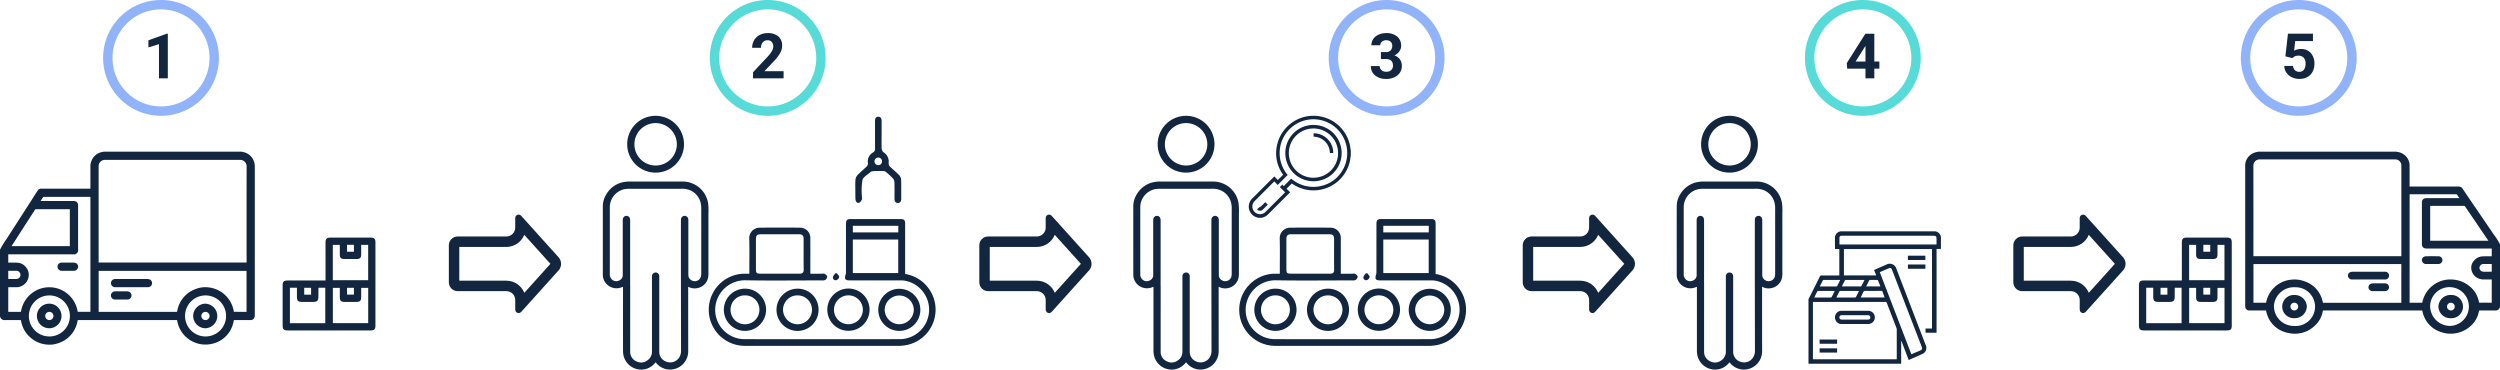 <svg xmlns="http://www.w3.org/2000/svg" xmlns:xlink="http://www.w3.org/1999/xlink" width="478.401" height="70.723" viewBox="0 0 478.401 70.723">
  <defs>
    <clipPath id="clip-path">
      <rect id="Rectángulo_357510" data-name="Rectángulo 357510" width="48.76" height="36.935" fill="#12263f"/>
    </clipPath>
    <filter id="Trazado_752694" x="76.893" y="32.071" width="39.479" height="36.848" filterUnits="userSpaceOnUse">
      <feOffset dx="3" dy="3" input="SourceAlpha"/>
      <feGaussianBlur stdDeviation="3" result="blur"/>
      <feFlood flood-opacity="0.161"/>
      <feComposite operator="in" in2="blur"/>
      <feComposite in="SourceGraphic"/>
    </filter>
    <filter id="Trazado_752710" x="178.402" y="32.071" width="39.479" height="36.848" filterUnits="userSpaceOnUse">
      <feOffset dx="3" dy="3" input="SourceAlpha"/>
      <feGaussianBlur stdDeviation="3" result="blur-2"/>
      <feFlood flood-opacity="0.161"/>
      <feComposite operator="in" in2="blur-2"/>
      <feComposite in="SourceGraphic"/>
    </filter>
    <clipPath id="clip-path-2">
      <rect id="Rectángulo_358792" data-name="Rectángulo 358792" width="48.76" height="34.831" fill="#12263f"/>
    </clipPath>
    <clipPath id="clip-path-3">
      <rect id="Rectángulo_358793" data-name="Rectángulo 358793" width="63.721" height="48.56" fill="#12263f"/>
    </clipPath>
    <clipPath id="clip-path-5">
      <rect id="Rectángulo_358794" data-name="Rectángulo 358794" width="19.525" height="19.519" fill="#12263f"/>
    </clipPath>
    <filter id="Trazado_752715" x="282.395" y="32.071" width="39.479" height="36.848" filterUnits="userSpaceOnUse">
      <feOffset dx="3" dy="3" input="SourceAlpha"/>
      <feGaussianBlur stdDeviation="3" result="blur-3"/>
      <feFlood flood-opacity="0.161"/>
      <feComposite operator="in" in2="blur-3"/>
      <feComposite in="SourceGraphic"/>
    </filter>
    <filter id="Trazado_752718" x="376.273" y="32.071" width="39.479" height="36.848" filterUnits="userSpaceOnUse">
      <feOffset dx="3" dy="3" input="SourceAlpha"/>
      <feGaussianBlur stdDeviation="3" result="blur-4"/>
      <feFlood flood-opacity="0.161"/>
      <feComposite operator="in" in2="blur-4"/>
      <feComposite in="SourceGraphic"/>
    </filter>
    <clipPath id="clip-path-6">
      <rect id="Rectángulo_358799" data-name="Rectángulo 358799" width="25.344" height="25.339" fill="#12263f"/>
    </clipPath>
  </defs>
  <g id="Grupo_1025530" data-name="Grupo 1025530" transform="translate(7929.591 -3174.085)">
    <path id="Trazado_765799" data-name="Trazado 765799" d="M11.081,0A11.081,11.081,0,1,1,0,11.081,11.081,11.081,0,0,1,11.081,0Z" transform="translate(-7909.86 3174.085)" fill="#91b3fa"/>
    <path id="Trazado_765800" data-name="Trazado 765800" d="M9.284,0A9.284,9.284,0,1,1,0,9.284,9.284,9.284,0,0,1,9.284,0Z" transform="translate(-7908.063 3175.882)" fill="#fff"/>
    <path id="Trazado_765801" data-name="Trazado 765801" d="M4.693,0H3V-6.536L.979-5.912V-7.277L4.512-8.543h.182Z" transform="translate(-7902.17 3189.07)" fill="#12263f"/>
    <path id="Trazado_765802" data-name="Trazado 765802" d="M11.081,0A11.081,11.081,0,1,1,0,11.081,11.081,11.081,0,0,1,11.081,0Z" transform="translate(-7793.761 3174.085)" fill="#57dbd8"/>
    <path id="Trazado_765803" data-name="Trazado 765803" d="M9.284,0A9.284,9.284,0,1,1,0,9.284,9.284,9.284,0,0,1,9.284,0Z" transform="translate(-7791.964 3175.882)" fill="#fff"/>
    <path id="Trazado_765804" data-name="Trazado 765804" d="M6.428,0H.58V-1.16L3.34-4.1a6.808,6.808,0,0,0,.841-1.084,1.742,1.742,0,0,0,.272-.879,1.3,1.3,0,0,0-.287-.894,1.036,1.036,0,0,0-.82-.325,1.118,1.118,0,0,0-.905.4,1.567,1.567,0,0,0-.331,1.04H.41A2.8,2.8,0,0,1,.782-7.271,2.622,2.622,0,0,1,1.834-8.282a3.2,3.2,0,0,1,1.541-.366,3.027,3.027,0,0,1,2.048.633,2.239,2.239,0,0,1,.729,1.787,2.868,2.868,0,0,1-.328,1.289A7.164,7.164,0,0,1,4.7-3.41L2.76-1.365H6.428Z" transform="translate(-7786.071 3189.07)" fill="#12263f"/>
    <path id="Trazado_765805" data-name="Trazado 765805" d="M11.081,0A11.081,11.081,0,1,1,0,11.081,11.081,11.081,0,0,1,11.081,0Z" transform="translate(-7675.327 3174.085)" fill="#91b3fa"/>
    <path id="Trazado_765806" data-name="Trazado 765806" d="M9.284,0A9.284,9.284,0,1,1,0,9.284,9.284,9.284,0,0,1,9.284,0Z" transform="translate(-7673.53 3175.882)" fill="#fff"/>
    <path id="Trazado_765807" data-name="Trazado 765807" d="M2.3-5.016h.9a1.271,1.271,0,0,0,.955-.322,1.181,1.181,0,0,0,.311-.855A1.044,1.044,0,0,0,4.163-7a1.192,1.192,0,0,0-.847-.287,1.25,1.25,0,0,0-.814.267.852.852,0,0,0-.328.694H.48a2.083,2.083,0,0,1,.36-1.2A2.4,2.4,0,0,1,1.849-8.35a3.364,3.364,0,0,1,1.427-.3A3.19,3.19,0,0,1,5.4-8a2.209,2.209,0,0,1,.768,1.784,1.8,1.8,0,0,1-.357,1.078,2.322,2.322,0,0,1-.937.756,2.12,2.12,0,0,1,1.075.773A2.1,2.1,0,0,1,6.3-2.391,2.246,2.246,0,0,1,5.47-.568,3.334,3.334,0,0,1,3.275.117,3.161,3.161,0,0,1,1.187-.557,2.2,2.2,0,0,1,.375-2.338H2.068a.981.981,0,0,0,.36.785,1.328,1.328,0,0,0,.888.3,1.334,1.334,0,0,0,.946-.319,1.1,1.1,0,0,0,.343-.847q0-1.277-1.406-1.277H2.3Z" transform="translate(-7667.637 3189.07)" fill="#12263f"/>
    <path id="Trazado_765808" data-name="Trazado 765808" d="M11.081,0A11.081,11.081,0,1,1,0,11.081,11.081,11.081,0,0,1,11.081,0Z" transform="translate(-7584.202 3174.085)" fill="#57dbd8"/>
    <path id="Trazado_765809" data-name="Trazado 765809" d="M9.284,0A9.284,9.284,0,1,1,0,9.284,9.284,9.284,0,0,1,9.284,0Z" transform="translate(-7582.405 3175.882)" fill="#fff"/>
    <path id="Trazado_765810" data-name="Trazado 765810" d="M5.59-3.211h.967v1.365H5.59V0H3.9V-1.846H.4L.322-2.912,3.879-8.531H5.59Zm-3.58,0H3.9V-6.223l-.111.193Z" transform="translate(-7576.512 3189.07)" fill="#12263f"/>
    <g id="Grupo_1022816" data-name="Grupo 1022816" transform="translate(-7929.591 3203.112)">
      <g id="Grupo_1020854" data-name="Grupo 1020854" transform="translate(0)" clip-path="url(#clip-path)">
        <path id="Trazado_749379" data-name="Trazado 749379" d="M0,18.762V31.509a.11.11,0,0,1,.018.031.84.84,0,0,0,.924.684c.967-.007,1.933,0,2.9-.006.132,0,.17.043.191.164a5.361,5.361,0,0,0,1.712,3.111,5.486,5.486,0,0,0,3.726,1.439,4.636,4.636,0,0,0,1.51-.235,5.42,5.42,0,0,0,3.859-4.311c.026-.127.064-.169.2-.168q9.333.006,18.666,0c.18,0,.179,0,.211.178a5.482,5.482,0,0,0,6.607,4.378,5.333,5.333,0,0,0,4.082-3.87c.068-.221.108-.45.163-.686h.148q1.493,0,2.986,0a.759.759,0,0,0,.82-.61,1.506,1.506,0,0,0,.034-.341q0-9.283,0-18.566,0-4.9,0-9.8a2.806,2.806,0,0,0-.413-1.579A2.72,2.72,0,0,0,46.5.062c-.051-.009-.1-.014-.175-.023L46.4,0H19.833c-.071.017-.142.04-.214.05a2.548,2.548,0,0,0-1.157.475A2.788,2.788,0,0,0,17.3,2.886c0,1.347,0,2.693,0,4.04v.146H8.031c-.053,0-.106,0-.16,0a.8.8,0,0,0-.675.381c-.465.732-.936,1.46-1.4,2.189Q3.5,13.216,1.2,16.789A14.612,14.612,0,0,0,0,18.762m47.187,2.447H18.874v-.131q0-9.154,0-18.308a1.185,1.185,0,0,1,1.2-1.2q12.945,0,25.89,0A1.212,1.212,0,0,1,47.193,2.8q-.015,9.129-.006,18.259Zm-2.43,9.434c-.018-.1-.034-.182-.05-.266a5.506,5.506,0,0,0-4.881-4.418,4.957,4.957,0,0,0-2.364.313,5.41,5.41,0,0,0-3.546,4.234c-.021.107-.059.145-.173.144q-7.366,0-14.733,0h-.13V22.8h28.3v7.847Zm-29.885,0c-.017-.09-.033-.174-.049-.258a5.5,5.5,0,0,0-6.088-4.4,5.511,5.511,0,0,0-4.706,4.528c-.018.1-.056.139-.166.138-.725-.006-1.45,0-2.175,0-.036,0-.071,0-.107-.006V25.934c.5,0,.991,0,1.482,0a2.283,2.283,0,0,0,.89-.148A2.36,2.36,0,0,0,5.5,23.5a2.059,2.059,0,0,0-.414-1.236,2.272,2.272,0,0,0-1.749-1.024c-.543-.031-1.089-.016-1.633-.021H1.579V19.646H14.043a.8.8,0,0,0,.9-.9V10.358c0-.041,0-.082,0-.123a.756.756,0,0,0-.693-.785,1.862,1.862,0,0,0-.281-.02H7.77c.156-.242.3-.461.441-.687a.18.18,0,0,1,.182-.1q4.387,0,8.773,0H17.3v22ZM2.222,18.071a.4.4,0,0,1,.02-.048q.8-1.238,1.592-2.476,1.428-2.217,2.855-4.435A.213.213,0,0,1,6.895,11q3.169,0,6.339,0h.127v7.07ZM39.43,35.356a3.926,3.926,0,1,1,3.823-4.177,3.915,3.915,0,0,1-3.823,4.177m-29.886,0a3.926,3.926,0,1,1,3.824-4.176,3.915,3.915,0,0,1-3.824,4.176M1.578,22.79c.529,0,1.045,0,1.561,0a.783.783,0,0,1,.034,1.565c-.524.014-1.048,0-1.572,0-.007,0-.013-.008-.022-.014Z" transform="translate(0 0.001)" fill="#12263f"/>
        <path id="Trazado_749380" data-name="Trazado 749380" d="M203.513,248.911q1.542,0,3.084,0a.787.787,0,0,0,.834-.632.755.755,0,0,0-.463-.863,1.394,1.394,0,0,0-.432-.073q-3.059-.007-6.118,0a.787.787,0,1,0,.011,1.57c1,0,1.99,0,2.985,0h.1" transform="translate(-178.347 -222.977)" fill="#12263f"/>
        <path id="Trazado_749381" data-name="Trazado 749381" d="M241.481,272.835c.373,0,.745,0,1.118,0a.786.786,0,0,0,.821-.632.758.758,0,0,0-.463-.863,1.284,1.284,0,0,0-.4-.072q-1.124-.01-2.248,0a.786.786,0,1,0,.025,1.57c.381,0,.761,0,1.142,0" transform="translate(-218.268 -244.542)" fill="#12263f"/>
        <path id="Trazado_749382" data-name="Trazado 749382" d="M345.279,216.984c.373,0,.745,0,1.118,0a.786.786,0,0,0,.822-.632.756.756,0,0,0-.462-.863,1.375,1.375,0,0,0-.42-.073c-.737-.007-1.474-.006-2.211,0a.787.787,0,1,0,.011,1.571h1.142" transform="translate(-332.291 -194.193)" fill="#12263f"/>
        <path id="Trazado_749383" data-name="Trazado 749383" d="M72.007,297.542a2.368,2.368,0,0,0,2.4,2.421,2.353,2.353,0,0,0-.053-4.7,2.382,2.382,0,0,0-2.351,2.283m2.367.855a.786.786,0,1,1,.773-.8.786.786,0,0,1-.773.8" transform="translate(-35.039 -266.177)" fill="#12263f"/>
        <path id="Trazado_749384" data-name="Trazado 749384" d="M377.771,295.232a2.354,2.354,0,1,0,.042,4.707,2.354,2.354,0,0,0-.042-4.707m0,1.57a.786.786,0,1,1-.783.79.784.784,0,0,1,.783-.79" transform="translate(-368.331 -266.152)" fill="#12263f"/>
      </g>
    </g>
    <path id="Trazado_752693" data-name="Trazado 752693" d="M221.167,297.706v-.486q0-3.381,0-6.762c0-.735.219-.954.953-.955q3.822,0,7.644,0c.735,0,.954.219.954.954q0,7.923,0,15.845c0,.759-.209.964-.98.964H213.93c-.75,0-.971-.223-.972-.983q0-3.8,0-7.6c0-.757.217-.972.979-.973q3.362,0,6.724,0Zm-.047,8.178V299.1h-1.272a.4.4,0,0,0-.037.1c0,.546-.007,1.093-.01,1.639,0,.729-.235.964-.952.967-.693,0-1.386,0-2.08,0-.891,0-1.074-.184-1.074-1.082,0-.54,0-1.081,0-1.624h-1.344v6.782Zm6.87-6.769c0,.613,0,1.2,0,1.782,0,.673-.238.906-.923.91q-1.121.006-2.241,0c-.7,0-.925-.232-.926-.944,0-.582,0-1.163,0-1.747h-1.331v6.758h6.766v-6.759Zm-5.43-8.226v6.763h6.765v-6.764H227.99c0,.6,0,1.185,0,1.768,0,.735-.21.942-.956.944q-1.08,0-2.16,0c-.774,0-.973-.2-.975-.964,0-.581,0-1.162,0-1.747Zm2.724,1.319H226.6v-1.323h-1.315Zm0,8.205H226.6v-1.3h-1.316Zm-6.881-1.3h-1.313v1.311h1.313Z" transform="translate(-8088.464 2930.051)" fill="#12263f"/>
    <path id="Trazado_752719" data-name="Trazado 752719" d="M221.167,297.706v-.486q0-3.381,0-6.762c0-.735.219-.954.953-.955q3.822,0,7.644,0c.735,0,.954.219.954.954q0,7.923,0,15.845c0,.759-.209.964-.98.964H213.93c-.75,0-.971-.223-.972-.983q0-3.8,0-7.6c0-.757.217-.972.979-.973q3.362,0,6.724,0Zm-.047,8.178V299.1h-1.272a.4.4,0,0,0-.037.1c0,.546-.007,1.093-.01,1.639,0,.729-.235.964-.952.967-.693,0-1.386,0-2.08,0-.891,0-1.074-.184-1.074-1.082,0-.54,0-1.081,0-1.624h-1.344v6.782Zm6.87-6.769c0,.613,0,1.2,0,1.782,0,.673-.238.906-.923.91q-1.121.006-2.241,0c-.7,0-.925-.232-.926-.944,0-.582,0-1.163,0-1.747h-1.331v6.758h6.766v-6.759Zm-5.43-8.226v6.763h6.765v-6.764H227.99c0,.6,0,1.185,0,1.768,0,.735-.21.942-.956.944q-1.08,0-2.16,0c-.774,0-.973-.2-.975-.964,0-.581,0-1.162,0-1.747Zm2.724,1.319H226.6v-1.323h-1.315Zm0,8.205H226.6v-1.3h-1.316Zm-6.881-1.3h-1.313v1.311h1.313Z" transform="translate(-7733.241 2930.051)" fill="#12263f"/>
    <g transform="matrix(1, 0, 0, 1, -7929.59, 3174.08)" filter="url(#Trazado_752694)">
      <g id="Trazado_752694-2" data-name="Trazado 752694" transform="translate(-125.61 32.86)" fill="#fff">
        <path d="M 222.204 22.493 L 222.204 21.552 C 222.204 20.068 220.997 18.86 219.513 18.86 L 210.191 18.86 C 209.81 18.86 209.5 18.55 209.5 18.169 L 209.5 11.089 C 209.5 10.708 209.81 10.398 210.191 10.398 L 219.511 10.398 C 220.994 10.398 222.202 9.19 222.202 7.707 L 222.202 6.773 L 228.754 14.044 C 229.055 14.379 229.055 14.885 228.753 15.22 L 222.204 22.493 Z" stroke="none"/>
        <path d="M 222.936 9.082 C 222.39 10.438 221.06 11.398 219.511 11.398 L 210.5 11.398 L 210.5 17.86 L 219.513 17.86 C 221.065 17.86 222.395 18.822 222.941 20.181 L 227.937 14.632 L 222.936 9.082 M 221.85 5.209 C 222.034 5.209 222.206 5.286 222.329 5.421 L 229.497 13.375 C 230.14 14.09 230.14 15.174 229.497 15.889 L 222.332 23.846 C 222.091 24.111 221.681 24.129 221.416 23.888 C 221.282 23.766 221.205 23.593 221.204 23.412 L 221.204 21.552 C 221.204 20.617 220.447 19.86 219.513 19.86 L 210.191 19.86 C 209.257 19.86 208.5 19.103 208.5 18.169 L 208.5 11.089 C 208.5 10.155 209.257 9.398 210.191 9.398 L 219.511 9.398 C 220.445 9.398 221.202 8.641 221.202 7.707 L 221.202 5.855 C 221.203 5.498 221.493 5.209 221.85 5.209 Z" stroke="none" fill="#12263f"/>
      </g>
    </g>
    <g transform="matrix(1, 0, 0, 1, -7929.59, 3174.08)" filter="url(#Trazado_752710)">
      <g id="Trazado_752710-2" data-name="Trazado 752710" transform="translate(-24.1 32.86)" fill="#fff">
        <path d="M 222.204 22.493 L 222.204 21.552 C 222.204 20.068 220.997 18.86 219.513 18.86 L 210.191 18.86 C 209.81 18.86 209.5 18.55 209.5 18.169 L 209.5 11.089 C 209.5 10.708 209.81 10.398 210.191 10.398 L 219.511 10.398 C 220.994 10.398 222.202 9.19 222.202 7.707 L 222.202 6.773 L 228.754 14.044 C 229.055 14.379 229.055 14.885 228.753 15.22 L 222.204 22.493 Z" stroke="none"/>
        <path d="M 222.936 9.082 C 222.39 10.438 221.06 11.398 219.511 11.398 L 210.5 11.398 L 210.5 17.86 L 219.513 17.86 C 221.065 17.86 222.395 18.822 222.941 20.181 L 227.937 14.632 L 222.936 9.082 M 221.85 5.209 C 222.034 5.209 222.206 5.286 222.329 5.421 L 229.497 13.375 C 230.14 14.09 230.14 15.174 229.497 15.889 L 222.332 23.846 C 222.091 24.111 221.681 24.129 221.416 23.888 C 221.282 23.766 221.205 23.593 221.204 23.412 L 221.204 21.552 C 221.204 20.617 220.447 19.86 219.513 19.86 L 210.191 19.86 C 209.257 19.86 208.5 19.103 208.5 18.169 L 208.5 11.089 C 208.5 10.155 209.257 9.398 210.191 9.398 L 219.511 9.398 C 220.445 9.398 221.202 8.641 221.202 7.707 L 221.202 5.855 C 221.203 5.498 221.493 5.209 221.85 5.209 Z" stroke="none" fill="#12263f"/>
      </g>
    </g>
    <g id="Grupo_1022817" data-name="Grupo 1022817" transform="translate(-7499.95 3203.112)" clip-path="url(#clip-path-2)">
      <path id="Trazado_752695" data-name="Trazado 752695" d="M48.76,17.693v12.02a.1.1,0,0,0-.018.029.835.835,0,0,1-.924.645c-.967-.006-1.933,0-2.9-.005-.132,0-.17.041-.191.155a4.984,4.984,0,0,1-1.712,2.934,5.676,5.676,0,0,1-3.726,1.357,4.893,4.893,0,0,1-1.51-.222,5.228,5.228,0,0,1-3.859-4.065c-.026-.119-.064-.159-.2-.159q-9.333.006-18.665,0c-.18,0-.179,0-.211.168A4.859,4.859,0,0,1,13.3,33.313a5.479,5.479,0,0,1-5.069,1.368,5.212,5.212,0,0,1-4.082-3.649c-.068-.208-.108-.425-.163-.647H3.841q-1.493,0-2.986,0a.754.754,0,0,1-.82-.576A1.342,1.342,0,0,1,0,29.488q0-8.754,0-17.508,0-4.62,0-9.241A2.531,2.531,0,0,1,.413,1.25,2.727,2.727,0,0,1,2.261.058c.051-.009.1-.013.175-.022L2.359,0H28.927c.071.016.142.037.214.047A2.634,2.634,0,0,1,30.3.495a2.581,2.581,0,0,1,1.159,2.227c0,1.27,0,2.54,0,3.81v.138h9.27c.053,0,.106,0,.16,0a.806.806,0,0,1,.675.359c.465.69.936,1.377,1.4,2.065,1.53,2.245,3.066,4.487,4.589,6.737a13.659,13.659,0,0,1,1.2,1.861M1.573,20H29.885v-.123q0-8.632,0-17.265a1.153,1.153,0,0,0-1.2-1.132q-12.945,0-25.89,0A1.178,1.178,0,0,0,1.567,2.637q.015,8.609.006,17.218ZM4,28.9c.018-.092.034-.171.05-.251a5.394,5.394,0,0,1,4.881-4.166,5.233,5.233,0,0,1,2.364.3,5.192,5.192,0,0,1,3.546,3.992c.021.1.059.136.173.136q7.366,0,14.733,0h.13V21.5H1.581v7.4Zm29.885,0c.017-.085.033-.164.049-.244A5.48,5.48,0,0,1,40.025,24.5a5.545,5.545,0,0,1,2.814,1.168,5.036,5.036,0,0,1,1.892,3.1c.018.1.056.131.166.13.725-.005,1.45,0,2.175,0,.036,0,.071,0,.107-.006V24.456c-.5,0-.991,0-1.482,0a2.407,2.407,0,0,1-.89-.14,2.231,2.231,0,0,1-1.55-2.155,1.87,1.87,0,0,1,.414-1.165,2.3,2.3,0,0,1,1.749-.965c.543-.029,1.089-.015,1.633-.02h.126V18.527H34.716c-.593,0-.9-.29-.9-.85V9.768c0-.039,0-.077,0-.116a.729.729,0,0,1,.693-.74,1.973,1.973,0,0,1,.281-.019h6.2c-.156-.228-.3-.434-.441-.648a.183.183,0,0,0-.182-.095q-4.387,0-8.773,0h-.129V28.9Zm12.65-11.855a.367.367,0,0,0-.02-.045q-.8-1.168-1.592-2.335Q43.5,12.57,42.071,10.479a.216.216,0,0,0-.206-.106q-3.169,0-6.339,0H35.4v6.667ZM9.329,33.342a3.708,3.708,0,1,0,.243-7.4A3.848,3.848,0,0,0,5.506,29.4a3.79,3.79,0,0,0,3.823,3.939m29.886,0A3.711,3.711,0,1,0,35.391,29.4a3.828,3.828,0,0,0,3.824,3.938m7.967-11.85c-.529,0-1.045,0-1.561,0a.764.764,0,0,0-.792.729.753.753,0,0,0,.759.747c.524.013,1.048,0,1.572,0,.007,0,.013-.008.022-.013Z" transform="translate(0 0.001)" fill="#12263f"/>
      <path id="Trazado_752696" data-name="Trazado 752696" d="M203.517,248.822q-1.542,0-3.084,0a.781.781,0,0,1-.834-.6.705.705,0,0,1,.463-.814,1.47,1.47,0,0,1,.432-.069q3.059-.007,6.118,0a.747.747,0,1,1-.011,1.481c-1,0-1.99,0-2.985,0h-.1" transform="translate(-179.923 -224.365)" fill="#12263f"/>
      <path id="Trazado_752697" data-name="Trazado 752697" d="M241.459,272.745c-.373,0-.745,0-1.118,0a.779.779,0,0,1-.821-.6.707.707,0,0,1,.463-.814,1.353,1.353,0,0,1,.4-.068q1.124-.01,2.248,0a.761.761,0,0,1,.811.768.772.772,0,0,1-.836.712c-.381,0-.761,0-1.142,0" transform="translate(-215.912 -246.065)" fill="#12263f"/>
      <path id="Trazado_752698" data-name="Trazado 752698" d="M345.259,216.894c-.372,0-.745,0-1.118,0a.779.779,0,0,1-.822-.6.706.706,0,0,1,.462-.814,1.451,1.451,0,0,1,.42-.069c.737-.007,1.474-.005,2.211,0a.764.764,0,0,1,.824.768.775.775,0,0,1-.835.713h-1.142" transform="translate(-309.487 -195.402)" fill="#12263f"/>
      <path id="Trazado_752699" data-name="Trazado 752699" d="M76.707,297.412a2.3,2.3,0,0,1-2.4,2.283,2.221,2.221,0,1,1,.053-4.436,2.318,2.318,0,0,1,2.351,2.153m-2.367.806a.743.743,0,1,0-.773-.754.766.766,0,0,0,.773.754" transform="translate(-64.914 -267.834)" fill="#12263f"/>
      <path id="Trazado_752700" data-name="Trazado 752700" d="M377.76,295.232a2.225,2.225,0,1,1-.042,4.439,2.264,2.264,0,0,1-2.3-2.265,2.294,2.294,0,0,1,2.343-2.174m0,1.48a.742.742,0,1,0,.783.745.762.762,0,0,0-.783-.745" transform="translate(-338.439 -267.809)" fill="#12263f"/>
    </g>
    <g id="Grupo_1022819" data-name="Grupo 1022819" transform="translate(-7814.233 3196.248)">
      <g id="Grupo_1022818" data-name="Grupo 1022818" clip-path="url(#clip-path-3)">
        <path id="Trazado_752701" data-name="Trazado 752701" d="M207.2,176.117a6.871,6.871,0,0,1,4.311,2.519,6.9,6.9,0,0,1-4.5,11.155,6.847,6.847,0,0,1-.948.077q-14.728.006-29.456,0a6.906,6.906,0,0,1-.481-13.8c.393-.013.787,0,1.258,0,0-.266,0-.477,0-.688,0-2.027.042-4.056-.017-6.082a1.983,1.983,0,0,1,1.96-2.04c2.583-.028,5.168-.034,7.751,0a1.958,1.958,0,0,1,1.977,2.093c.006,2.205,0,4.41,0,6.711h2.139c.2,0,.434-.061.587.024.213.119.486.336.506.535a.87.87,0,0,1-.378.633,1.31,1.31,0,0,1-.69.09c-4.87,0-9.74.065-14.608-.021a5.685,5.685,0,0,0-5.764,5.6,5.62,5.62,0,0,0,5.691,5.664q14.847.022,29.695,0a5.638,5.638,0,0,0,.831-11.2,6.389,6.389,0,0,0-1.011-.042q-4.711,0-9.421,0c-.924,0-1.11-.283-.81-1.158a1.857,1.857,0,0,0,.048-.587q.006-4.531.005-9.062c0-.713.214-.936.917-.937q4.765,0,9.529,0c.67,0,.874.209.875.905q0,4.472,0,8.944c0,.214,0,.428,0,.663m-24.009-.056q1.908,0,3.815,0c.516,0,.79-.172.78-.771-.031-1.947-.01-3.895-.012-5.842,0-.683-.226-.923-.933-.926q-3.637-.013-7.273,0c-.7,0-.919.233-.92.933q0,2.832,0,5.664c0,.841.092.937.967.94,1.192,0,2.385,0,3.577,0m22.686-6.527h-8.686v6.413h8.686Zm.014-2.634h-8.7v1.26h8.7Z" transform="translate(-149.347 -145.849)" fill="#12263f"/>
        <path id="Trazado_752702" data-name="Trazado 752702" d="M360.132,281.324a4.043,4.043,0,0,1,8.086.04,4.043,4.043,0,1,1-8.086-.04m4.03,2.806a2.77,2.77,0,0,0,2.774-2.744,2.764,2.764,0,1,0-2.774,2.744" transform="translate(-317.175 -244.248)" fill="#12263f"/>
        <path id="Trazado_752703" data-name="Trazado 752703" d="M202.229,281.339a4.04,4.04,0,1,1-4.054-4.031,4.013,4.013,0,0,1,4.054,4.031m-4.059-2.748a2.726,2.726,0,0,0-2.741,2.761,2.763,2.763,0,0,0,5.526.013,2.722,2.722,0,0,0-2.785-2.774" transform="translate(-170.991 -244.231)" fill="#12263f"/>
        <path id="Trazado_752704" data-name="Trazado 752704" d="M286.52,281.37a4.022,4.022,0,0,1-4,4.025,4.042,4.042,0,1,1-.01-8.084,3.989,3.989,0,0,1,4.012,4.059m-4.016-2.778a2.766,2.766,0,0,0-2.787,2.731,2.814,2.814,0,0,0,2.744,2.8,2.774,2.774,0,0,0,2.8-2.779,2.734,2.734,0,0,0-2.76-2.747" transform="translate(-245.238 -244.233)" fill="#12263f"/>
        <path id="Trazado_752705" data-name="Trazado 752705" d="M441.859,281.361a4.028,4.028,0,1,1,8.056,0,4.028,4.028,0,1,1-8.056,0m4.036,2.754a2.818,2.818,0,0,0,2.77-2.771,2.788,2.788,0,0,0-5.575.029,2.816,2.816,0,0,0,2.805,2.743" transform="translate(-389.154 -244.232)" fill="#12263f"/>
        <path id="Trazado_752706" data-name="Trazado 752706" d="M369.894,252.537c.164.243.468.5.453.728a.87.87,0,0,1-.567.6.515.515,0,0,1-.627-.588c.038-.263.292-.495.45-.74Z" transform="translate(-325.114 -222.414)" fill="#12263f"/>
        <path id="Trazado_752707" data-name="Trazado 752707" d="M410,4.969c0,.874-.024,1.749.017,2.621a.961.961,0,0,0,.361.641,2.137,2.137,0,0,1,.97,2.1.818.818,0,0,0,.206.591c.579.571,1.217,1.083,1.783,1.666a1.433,1.433,0,0,1,.4.858c.044,1.21.011,2.422.021,3.634,0,.48-.141.867-.673.852-.5-.013-.623-.4-.62-.848.007-1.053.02-2.106-.012-3.157a1.175,1.175,0,0,0-.3-.711,14.1,14.1,0,0,0-1.407-1.283,1.111,1.111,0,0,0-.612-.108c-.52-.015-1.041-.019-1.561,0a3.3,3.3,0,0,0-.613.117c-.033.007-.057.053-.086.08-.537.5-1.382.918-1.54,1.518a13.265,13.265,0,0,0-.1,3.195c0,.179.073.394,0,.528-.138.248-.327.581-.555.639-.371.094-.63-.208-.664-.591-.041-.454-.035-.912-.038-1.369,0-.814-.039-1.631.019-2.441a1.6,1.6,0,0,1,.41-.918c.56-.587,1.2-1.1,1.779-1.669a.831.831,0,0,0,.2-.6,1.953,1.953,0,0,1,.947-2.026.751.751,0,0,0,.416-.754c-.017-1.767-.005-3.535-.008-5.3,0-.454.145-.82.658-.8.462.022.609.375.608.8,0,.914,0,1.827,0,2.741Zm.083,4.969a.725.725,0,1,0-.692.755.7.7,0,0,0,.692-.755" transform="translate(-356.655 -1.256)" fill="#12263f"/>
        <path id="Trazado_752708" data-name="Trazado 752708" d="M10.107,140.018c-.115.126-.216.243-.323.353A3.355,3.355,0,0,1,7.1,141.408a3.481,3.481,0,0,1-3.165-2.8,5.076,5.076,0,0,1-.073-.9q-.006-6.03,0-12.061c0-.024,0-.048-.006-.069-.217.071-.425.156-.641.208a2.616,2.616,0,0,1-3.175-2.063A2.02,2.02,0,0,1,0,123.358c0-4.426-.008-8.851,0-13.277a4.3,4.3,0,0,1,.66-2.194,4.859,4.859,0,0,1,3.483-2.382,5.073,5.073,0,0,1,.87-.072q5.076-.007,10.151,0a4.92,4.92,0,0,1,4.988,4.2,12.11,12.11,0,0,1,.057,1.926q.006,5.618,0,11.236a4.072,4.072,0,0,1-.089,1.132,2.546,2.546,0,0,1-1.945,1.883,2.588,2.588,0,0,1-1.824-.24c-.007.014-.018.028-.018.041q0,6.168.006,12.337a3.493,3.493,0,0,1-3.049,3.436,3.4,3.4,0,0,1-3.118-1.281l-.077-.088M5.254,125.408H5.237q0,.7,0,1.392c0,3.732-.009,7.464,0,11.2a1.95,1.95,0,0,0,1.2,1.843,1.935,1.935,0,0,0,2.058-.168A1.958,1.958,0,0,0,9.4,138q0-7.19,0-14.38c0-.038,0-.075,0-.113a.7.7,0,1,1,1.4.061q0,7.209,0,14.418a1.986,1.986,0,0,0,1.2,1.861,2.064,2.064,0,0,0,2.625-.765,2.424,2.424,0,0,0,.341-1.375q-.015-7.466-.023-14.931-.005-4.733,0-9.466c0-.2,0-.4.009-.6a.712.712,0,0,1,.657-.711.692.692,0,0,1,.727.558,1.33,1.33,0,0,1,.029.3q0,4.984,0,9.967c0,.2-.005.4.01.6a1.038,1.038,0,0,0,.082.35,1.245,1.245,0,0,0,1.337.709,1.2,1.2,0,0,0,1-.97,2.88,2.88,0,0,0,.039-.561q0-6.187,0-12.375a4.126,4.126,0,0,0-.214-1.414,3.482,3.482,0,0,0-1.909-2.058,3.963,3.963,0,0,0-1.7-.29q-4.888,0-9.776,0a6.4,6.4,0,0,0-.947.052,3.53,3.53,0,0,0-2.95,3.457q0,4.287,0,8.576,0,2.112,0,4.225a1.334,1.334,0,0,0,.418,1.06,1.185,1.185,0,0,0,1.318.2,1.109,1.109,0,0,0,.739-1.11q0-5.159,0-10.318a2.385,2.385,0,0,1,.02-.362.707.707,0,0,1,.682-.6.685.685,0,0,1,.689.585,2.681,2.681,0,0,1,.026.437q0,6.193,0,12.387" transform="translate(0 -92.854)" fill="#12263f"/>
        <path id="Trazado_752709" data-name="Trazado 752709" d="M39.086,5.44a5.436,5.436,0,0,1,10.873-.008,5.436,5.436,0,1,1-10.873.008m1.382.011a4.059,4.059,0,1,0,8.118,0,4.059,4.059,0,1,0-8.118,0" transform="translate(-34.424 0)" fill="#12263f"/>
      </g>
    </g>
    <g id="Grupo_1022820" data-name="Grupo 1022820" transform="translate(-7712.723 3196.248)">
      <g id="Grupo_1022818-2" data-name="Grupo 1022818" clip-path="url(#clip-path-3)">
        <path id="Trazado_752701-2" data-name="Trazado 752701" d="M207.2,176.117a6.871,6.871,0,0,1,4.311,2.519,6.9,6.9,0,0,1-4.5,11.155,6.847,6.847,0,0,1-.948.077q-14.728.006-29.456,0a6.906,6.906,0,0,1-.481-13.8c.393-.013.787,0,1.258,0,0-.266,0-.477,0-.688,0-2.027.042-4.056-.017-6.082a1.983,1.983,0,0,1,1.96-2.04c2.583-.028,5.168-.034,7.751,0a1.958,1.958,0,0,1,1.977,2.093c.006,2.205,0,4.41,0,6.711h2.139c.2,0,.434-.061.587.024.213.119.486.336.506.535a.87.87,0,0,1-.378.633,1.31,1.31,0,0,1-.69.09c-4.87,0-9.74.065-14.608-.021a5.685,5.685,0,0,0-5.764,5.6,5.62,5.62,0,0,0,5.691,5.664q14.847.022,29.695,0a5.638,5.638,0,0,0,.831-11.2,6.389,6.389,0,0,0-1.011-.042q-4.711,0-9.421,0c-.924,0-1.11-.283-.81-1.158a1.857,1.857,0,0,0,.048-.587q.006-4.531.005-9.062c0-.713.214-.936.917-.937q4.765,0,9.529,0c.67,0,.874.209.875.905q0,4.472,0,8.944c0,.214,0,.428,0,.663m-24.009-.056q1.908,0,3.815,0c.516,0,.79-.172.78-.771-.031-1.947-.01-3.895-.012-5.842,0-.683-.226-.923-.933-.926q-3.637-.013-7.273,0c-.7,0-.919.233-.92.933q0,2.832,0,5.664c0,.841.092.937.967.94,1.192,0,2.385,0,3.577,0m22.686-6.527h-8.686v6.413h8.686Zm.014-2.634h-8.7v1.26h8.7Z" transform="translate(-149.347 -145.849)" fill="#12263f"/>
        <path id="Trazado_752702-2" data-name="Trazado 752702" d="M360.132,281.324a4.043,4.043,0,0,1,8.086.04,4.043,4.043,0,1,1-8.086-.04m4.03,2.806a2.77,2.77,0,0,0,2.774-2.744,2.764,2.764,0,1,0-2.774,2.744" transform="translate(-317.175 -244.248)" fill="#12263f"/>
        <path id="Trazado_752703-2" data-name="Trazado 752703" d="M202.229,281.339a4.04,4.04,0,1,1-4.054-4.031,4.013,4.013,0,0,1,4.054,4.031m-4.059-2.748a2.726,2.726,0,0,0-2.741,2.761,2.763,2.763,0,0,0,5.526.013,2.722,2.722,0,0,0-2.785-2.774" transform="translate(-170.991 -244.231)" fill="#12263f"/>
        <path id="Trazado_752704-2" data-name="Trazado 752704" d="M286.52,281.37a4.022,4.022,0,0,1-4,4.025,4.042,4.042,0,1,1-.01-8.084,3.989,3.989,0,0,1,4.012,4.059m-4.016-2.778a2.766,2.766,0,0,0-2.787,2.731,2.814,2.814,0,0,0,2.744,2.8,2.774,2.774,0,0,0,2.8-2.779,2.734,2.734,0,0,0-2.76-2.747" transform="translate(-245.238 -244.233)" fill="#12263f"/>
        <path id="Trazado_752705-2" data-name="Trazado 752705" d="M441.859,281.361a4.028,4.028,0,1,1,8.056,0,4.028,4.028,0,1,1-8.056,0m4.036,2.754a2.818,2.818,0,0,0,2.77-2.771,2.788,2.788,0,0,0-5.575.029,2.816,2.816,0,0,0,2.805,2.743" transform="translate(-389.154 -244.232)" fill="#12263f"/>
        <path id="Trazado_752706-2" data-name="Trazado 752706" d="M369.894,252.537c.164.243.468.5.453.728a.87.87,0,0,1-.567.6.515.515,0,0,1-.627-.588c.038-.263.292-.495.45-.74Z" transform="translate(-325.114 -222.414)" fill="#12263f"/>
        <path id="Trazado_752708-2" data-name="Trazado 752708" d="M10.107,140.018c-.115.126-.216.243-.323.353A3.355,3.355,0,0,1,7.1,141.408a3.481,3.481,0,0,1-3.165-2.8,5.076,5.076,0,0,1-.073-.9q-.006-6.03,0-12.061c0-.024,0-.048-.006-.069-.217.071-.425.156-.641.208a2.616,2.616,0,0,1-3.175-2.063A2.02,2.02,0,0,1,0,123.358c0-4.426-.008-8.851,0-13.277a4.3,4.3,0,0,1,.66-2.194,4.859,4.859,0,0,1,3.483-2.382,5.073,5.073,0,0,1,.87-.072q5.076-.007,10.151,0a4.92,4.92,0,0,1,4.988,4.2,12.11,12.11,0,0,1,.057,1.926q.006,5.618,0,11.236a4.072,4.072,0,0,1-.089,1.132,2.546,2.546,0,0,1-1.945,1.883,2.588,2.588,0,0,1-1.824-.24c-.007.014-.018.028-.018.041q0,6.168.006,12.337a3.493,3.493,0,0,1-3.049,3.436,3.4,3.4,0,0,1-3.118-1.281l-.077-.088M5.254,125.408H5.237q0,.7,0,1.392c0,3.732-.009,7.464,0,11.2a1.95,1.95,0,0,0,1.2,1.843,1.935,1.935,0,0,0,2.058-.168A1.958,1.958,0,0,0,9.4,138q0-7.19,0-14.38c0-.038,0-.075,0-.113a.7.7,0,1,1,1.4.061q0,7.209,0,14.418a1.986,1.986,0,0,0,1.2,1.861,2.064,2.064,0,0,0,2.625-.765,2.424,2.424,0,0,0,.341-1.375q-.015-7.466-.023-14.931-.005-4.733,0-9.466c0-.2,0-.4.009-.6a.712.712,0,0,1,.657-.711.692.692,0,0,1,.727.558,1.33,1.33,0,0,1,.029.3q0,4.984,0,9.967c0,.2-.005.4.01.6a1.038,1.038,0,0,0,.082.35,1.245,1.245,0,0,0,1.337.709,1.2,1.2,0,0,0,1-.97,2.88,2.88,0,0,0,.039-.561q0-6.187,0-12.375a4.126,4.126,0,0,0-.214-1.414,3.482,3.482,0,0,0-1.909-2.058,3.963,3.963,0,0,0-1.7-.29q-4.888,0-9.776,0a6.4,6.4,0,0,0-.947.052,3.53,3.53,0,0,0-2.95,3.457q0,4.287,0,8.576,0,2.112,0,4.225a1.334,1.334,0,0,0,.418,1.06,1.185,1.185,0,0,0,1.318.2,1.109,1.109,0,0,0,.739-1.11q0-5.159,0-10.318a2.385,2.385,0,0,1,.02-.362.707.707,0,0,1,.682-.6.685.685,0,0,1,.689.585,2.681,2.681,0,0,1,.026.437q0,6.193,0,12.387" transform="translate(0 -92.854)" fill="#12263f"/>
        <path id="Trazado_752709-2" data-name="Trazado 752709" d="M39.086,5.44a5.436,5.436,0,0,1,10.873-.008,5.436,5.436,0,1,1-10.873.008m1.382.011a4.059,4.059,0,1,0,8.118,0,4.059,4.059,0,1,0-8.118,0" transform="translate(-34.424 0)" fill="#12263f"/>
      </g>
    </g>
    <g id="Grupo_1022822" data-name="Grupo 1022822" transform="translate(-7690.625 3196.248)">
      <g id="Grupo_1022821" data-name="Grupo 1022821" clip-path="url(#clip-path-5)">
        <path id="Trazado_752711" data-name="Trazado 752711" d="M2.4,19.519a2.451,2.451,0,0,0,1.025-.427,3.516,3.516,0,0,0,.286-.251Q5.752,16.8,7.793,14.757c.035-.035.067-.073.121-.131l-.694-.665L8.23,12.951c.2.125.415.265.635.389A7.135,7.135,0,0,0,19.315,8.835c.087-.35.118-.713.177-1.069.008-.049.022-.1.033-.147V6.665c-.062-.38-.108-.764-.189-1.141A7.132,7.132,0,0,0,5.483,5.33a6.974,6.974,0,0,0,.971,5.775c.035.053.07.106.1.159a.056.056,0,0,1,.006.025l-1,1L4.9,11.6c-.052.045-.081.067-.106.093q-2.07,2.069-4.138,4.14a2.143,2.143,0,0,0,.76,3.557c.147.053.3.087.453.13ZM6.96,14.633,5.526,16.067c-.778.778-1.551,1.559-2.334,2.331a1.467,1.467,0,1,1-2.056-2.093Q2.964,14.467,4.8,12.637c.021-.021.046-.039.095-.08l.636.681,1.918-1.916a6.468,6.468,0,1,1,10.332-.641,6.223,6.223,0,0,1-3.7,2.679,6.446,6.446,0,0,1-5.958-1.346L6.685,13.468l-.249-.316-.49.479,1.013,1" transform="translate(0 0)" fill="#12263f"/>
        <path id="Trazado_752712" data-name="Trazado 752712" d="M51.216,56.351a5.39,5.39,0,1,0-5.4-5.374,5.386,5.386,0,0,0,5.4,5.374m4.7-5.393A4.713,4.713,0,1,1,51.2,46.25a4.713,4.713,0,0,1,4.717,4.708" transform="translate(-38.825 -43.828)" fill="#12263f"/>
        <path id="Trazado_752713" data-name="Trazado 752713" d="M415.561,433.57a.776.776,0,0,0,1.109.03c.327-.31.64-.634.956-.949l-.489-.475c-.267.268-.545.554-.834.831a1.1,1.1,0,0,1-.235.12.736.736,0,0,0-.134.1c-.122.11-.242.224-.375.347" transform="translate(-413.985 -415.658)" fill="#12263f"/>
        <path id="Trazado_752714" data-name="Trazado 752714" d="M87.747,87.4v.652a3.161,3.161,0,0,1,3.122,3.119h.644A3.737,3.737,0,0,0,87.747,87.4" transform="translate(-75.348 -84.057)" fill="#12263f"/>
      </g>
    </g>
    <g transform="matrix(1, 0, 0, 1, -7929.59, 3174.08)" filter="url(#Trazado_752715)">
      <g id="Trazado_752715-2" data-name="Trazado 752715" transform="translate(79.89 32.86)" fill="#fff">
        <path d="M 222.204 22.493 L 222.204 21.552 C 222.204 20.068 220.997 18.86 219.513 18.86 L 210.191 18.86 C 209.81 18.86 209.5 18.55 209.5 18.169 L 209.5 11.089 C 209.5 10.708 209.81 10.398 210.191 10.398 L 219.511 10.398 C 220.994 10.398 222.202 9.19 222.202 7.707 L 222.202 6.773 L 228.754 14.044 C 229.055 14.379 229.055 14.885 228.753 15.22 L 222.204 22.493 Z" stroke="none"/>
        <path d="M 222.936 9.082 C 222.39 10.438 221.06 11.398 219.511 11.398 L 210.5 11.398 L 210.5 17.86 L 219.513 17.86 C 221.065 17.86 222.395 18.822 222.941 20.181 L 227.937 14.632 L 222.936 9.082 M 221.85 5.209 C 222.034 5.209 222.206 5.286 222.329 5.421 L 229.497 13.375 C 230.14 14.09 230.14 15.174 229.497 15.889 L 222.332 23.846 C 222.091 24.111 221.681 24.129 221.416 23.888 C 221.282 23.766 221.205 23.593 221.204 23.412 L 221.204 21.552 C 221.204 20.617 220.447 19.86 219.513 19.86 L 210.191 19.86 C 209.257 19.86 208.5 19.103 208.5 18.169 L 208.5 11.089 C 208.5 10.155 209.257 9.398 210.191 9.398 L 219.511 9.398 C 220.445 9.398 221.202 8.641 221.202 7.707 L 221.202 5.855 C 221.203 5.498 221.493 5.209 221.85 5.209 Z" stroke="none" fill="#12263f"/>
      </g>
    </g>
    <g transform="matrix(1, 0, 0, 1, -7929.59, 3174.08)" filter="url(#Trazado_752718)">
      <g id="Trazado_752718-2" data-name="Trazado 752718" transform="translate(173.77 32.86)" fill="#fff">
        <path d="M 222.204 22.493 L 222.204 21.552 C 222.204 20.068 220.997 18.86 219.513 18.86 L 210.191 18.86 C 209.81 18.86 209.5 18.55 209.5 18.169 L 209.5 11.089 C 209.5 10.708 209.81 10.398 210.191 10.398 L 219.511 10.398 C 220.994 10.398 222.202 9.19 222.202 7.707 L 222.202 6.773 L 228.754 14.044 C 229.055 14.379 229.055 14.885 228.753 15.22 L 222.204 22.493 Z" stroke="none"/>
        <path d="M 222.936 9.082 C 222.39 10.438 221.06 11.398 219.511 11.398 L 210.5 11.398 L 210.5 17.86 L 219.513 17.86 C 221.065 17.86 222.395 18.822 222.941 20.181 L 227.937 14.632 L 222.936 9.082 M 221.85 5.209 C 222.034 5.209 222.206 5.286 222.329 5.421 L 229.497 13.375 C 230.14 14.09 230.14 15.174 229.497 15.889 L 222.332 23.846 C 222.091 24.111 221.681 24.129 221.416 23.888 C 221.282 23.766 221.205 23.593 221.204 23.412 L 221.204 21.552 C 221.204 20.617 220.447 19.86 219.513 19.86 L 210.191 19.86 C 209.257 19.86 208.5 19.103 208.5 18.169 L 208.5 11.089 C 208.5 10.155 209.257 9.398 210.191 9.398 L 219.511 9.398 C 220.445 9.398 221.202 8.641 221.202 7.707 L 221.202 5.855 C 221.203 5.498 221.493 5.209 221.85 5.209 Z" stroke="none" fill="#12263f"/>
      </g>
    </g>
    <g id="Grupo_1022823" data-name="Grupo 1022823" transform="translate(-7608.731 3196.248)">
      <g id="Grupo_1022825" data-name="Grupo 1022825" transform="translate(0 0)">
        <path id="Trazado_752708-3" data-name="Trazado 752708" d="M10.107,140.018c-.115.126-.216.243-.323.353A3.355,3.355,0,0,1,7.1,141.408a3.481,3.481,0,0,1-3.165-2.8,5.076,5.076,0,0,1-.073-.9q-.006-6.03,0-12.061c0-.024,0-.048-.006-.069-.217.071-.425.156-.641.208a2.616,2.616,0,0,1-3.175-2.063A2.02,2.02,0,0,1,0,123.358c0-4.426-.008-8.851,0-13.277a4.3,4.3,0,0,1,.66-2.194,4.859,4.859,0,0,1,3.483-2.382,5.073,5.073,0,0,1,.87-.072q5.076-.007,10.151,0a4.92,4.92,0,0,1,4.988,4.2,12.11,12.11,0,0,1,.057,1.926q.006,5.618,0,11.236a4.072,4.072,0,0,1-.089,1.132,2.546,2.546,0,0,1-1.945,1.883,2.588,2.588,0,0,1-1.824-.24c-.007.014-.018.028-.018.041q0,6.168.006,12.337a3.493,3.493,0,0,1-3.049,3.436,3.4,3.4,0,0,1-3.118-1.281l-.077-.088M5.254,125.408H5.237q0,.7,0,1.392c0,3.732-.009,7.464,0,11.2a1.95,1.95,0,0,0,1.2,1.843,1.935,1.935,0,0,0,2.058-.168A1.958,1.958,0,0,0,9.4,138q0-7.19,0-14.38c0-.038,0-.075,0-.113a.7.7,0,1,1,1.4.061q0,7.209,0,14.418a1.986,1.986,0,0,0,1.2,1.861,2.064,2.064,0,0,0,2.625-.765,2.424,2.424,0,0,0,.341-1.375q-.015-7.466-.023-14.931-.005-4.733,0-9.466c0-.2,0-.4.009-.6a.712.712,0,0,1,.657-.711.692.692,0,0,1,.727.558,1.33,1.33,0,0,1,.029.3q0,4.984,0,9.967c0,.2-.005.4.01.6a1.038,1.038,0,0,0,.082.35,1.245,1.245,0,0,0,1.337.709,1.2,1.2,0,0,0,1-.97,2.88,2.88,0,0,0,.039-.561q0-6.187,0-12.375a4.126,4.126,0,0,0-.214-1.414,3.482,3.482,0,0,0-1.909-2.058,3.963,3.963,0,0,0-1.7-.29q-4.888,0-9.776,0a6.4,6.4,0,0,0-.947.052,3.53,3.53,0,0,0-2.95,3.457q0,4.287,0,8.576,0,2.112,0,4.225a1.334,1.334,0,0,0,.418,1.06,1.185,1.185,0,0,0,1.318.2,1.109,1.109,0,0,0,.739-1.11q0-5.159,0-10.318a2.385,2.385,0,0,1,.02-.362.707.707,0,0,1,.682-.6.685.685,0,0,1,.689.585,2.681,2.681,0,0,1,.026.437q0,6.193,0,12.387" transform="translate(0 -92.854)" fill="#12263f"/>
        <path id="Trazado_752709-3" data-name="Trazado 752709" d="M39.086,5.44a5.436,5.436,0,0,1,10.873-.008,5.436,5.436,0,1,1-10.873.008m1.382.011a4.059,4.059,0,1,0,8.118,0,4.059,4.059,0,1,0-8.118,0" transform="translate(-34.424 0)" fill="#12263f"/>
      </g>
    </g>
    <g id="Grupo_1022827" data-name="Grupo 1022827" transform="translate(-7583.518 3218.351)">
      <g id="Grupo_1022826" data-name="Grupo 1022826" clip-path="url(#clip-path-6)">
        <path id="Trazado_752716" data-name="Trazado 752716" d="M0,12.966c.148-.283.3-.565.445-.851q.87-1.734,1.732-3.471a.3.3,0,0,1,.32-.2c1.039.008,2.079,0,3.118,0H5.9V3.382H5.1A1.334,1.334,0,0,1,5.067,3.2c0-.627-.008-1.254,0-1.88A1.247,1.247,0,0,1,6.415,0h17.57a1.251,1.251,0,0,1,1.358,1.354q0,.891,0,1.781c0,.072-.007.144-.013.236h-.82V19.408H22.4V18.6h1.233V3.393H6.782V8.435h6.176L12.551,7.4c.086-.041.164-.081.244-.115L14.9,6.369a1.322,1.322,0,0,1,1.927.806q2.787,7.264,5.577,14.527a1.312,1.312,0,0,1-.021,1.254,1.2,1.2,0,0,1-.449.442c-.9.422-1.817.812-2.758,1.227L17.792,21l-.043,0c0,.076-.012.152-.012.228q0,1.905,0,3.81c0,.1-.01.2-.016.295H0V12.966M.849,24.48H16.878c.005-.07.013-.126.013-.182q0-2.746,0-5.492a.964.964,0,0,0-.069-.334c-.6-1.576-1.216-3.148-1.814-4.726a.314.314,0,0,0-.357-.238q-6.767.009-13.535,0H.849ZM13.644,7.814l6.04,15.709,1.661-.7c.4-.169.473-.337.313-.752L19.8,17.258,15.992,7.375c-.119-.31-.3-.43-.555-.326-.594.24-1.18.5-1.794.764m-7.718-5.3H24.5c0-.358,0-.695,0-1.032,0-.535-.1-.635-.633-.635H6.544A1.793,1.793,0,0,0,6.272.85a.351.351,0,0,0-.342.333c-.014.442,0,.886,0,1.327m8.64,10.148c-.133-.364-.268-.707-.38-1.057a.261.261,0,0,0-.3-.207c-.98.008-1.961.015-2.941,0a.45.45,0,0,0-.5.314c-.133.32-.3.625-.465.953ZM9.655,11.435c-.046-.021-.061-.032-.075-.032-1.162,0-2.324,0-3.486,0a.234.234,0,0,0-.177.091c-.2.376-.384.759-.574,1.139.034.018.047.031.06.031,1.17,0,2.341,0,3.511,0a.228.228,0,0,0,.171-.1c.2-.37.378-.747.572-1.135m1.051-2.1c-.043-.021-.057-.034-.071-.034q-1.753,0-3.506,0a.205.205,0,0,0-.156.081c-.2.376-.385.757-.573,1.134.032.02.039.027.045.027q1.765.006,3.529.009a.191.191,0,0,0,.146-.061c.2-.383.392-.77.585-1.156M5.026,11.4c-1.094,0-2.131,0-3.167,0a.211.211,0,0,0-.16.079c-.2.383-.391.772-.6,1.188,1.087,0,2.131,0,3.176,0a.2.2,0,0,0,.155-.082c.2-.377.383-.759.595-1.184m-2.868-.846c1.085,0,2.124,0,3.162,0a.214.214,0,0,0,.164-.075c.2-.376.383-.758.572-1.137C6.016,9.315,6,9.3,5.99,9.3,4.959,9.3,3.928,9.3,2.9,9.3a.205.205,0,0,0-.153.088c-.193.371-.377.747-.585,1.166m11.6-.013c-.156-.393-.3-.767-.457-1.135a.219.219,0,0,0-.164-.105c-.452-.009-.9-.007-1.357,0-.051,0-.129.019-.147.054-.2.387-.4.779-.6,1.189Z" transform="translate(0 0.001)" fill="#12263f"/>
        <rect id="Rectángulo_358795" data-name="Rectángulo 358795" width="3.341" height="0.821" transform="translate(19.024 4.663)" fill="#12263f"/>
        <rect id="Rectángulo_358796" data-name="Rectángulo 358796" width="3.347" height="0.817" transform="translate(19.023 6.348)" fill="#12263f"/>
        <path id="Trazado_752717" data-name="Trazado 752717" d="M51.524,145.573c-.874,0-1.748.011-2.621,0a1.185,1.185,0,0,1-1.121-.822,1.281,1.281,0,0,1,.359-1.4,1.252,1.252,0,0,1,.842-.3c1.682,0,3.364-.007,5.045,0a1.264,1.264,0,1,1,.018,2.527c-.841.013-1.682,0-2.523,0v0m-.006-.841h1.039c.5,0,1.006,0,1.508-.005a.382.382,0,0,0,.4-.385.407.407,0,0,0-.369-.446,1.5,1.5,0,0,0-.222-.008H49.151a1.465,1.465,0,0,0-.246.011.392.392,0,0,0-.348.436c.011.255.165.395.464.4.832,0,1.665,0,2.5,0" transform="translate(-42.638 -127.844)" fill="#12263f"/>
        <rect id="Rectángulo_358797" data-name="Rectángulo 358797" width="3.35" height="0.808" transform="translate(2.128 20.706)" fill="#12263f"/>
        <rect id="Rectángulo_358798" data-name="Rectángulo 358798" width="3.349" height="0.808" transform="translate(2.128 22.395)" fill="#12263f"/>
      </g>
    </g>
    <path id="Trazado_765811" data-name="Trazado 765811" d="M11.081,0A11.081,11.081,0,1,1,0,11.081,11.081,11.081,0,0,1,11.081,0Z" transform="translate(-7500.78 3174.085)" fill="#91b3fa"/>
    <path id="Trazado_765812" data-name="Trazado 765812" d="M9.284,0A9.284,9.284,0,1,1,0,9.284,9.284,9.284,0,0,1,9.284,0Z" transform="translate(-7498.983 3175.882)" fill="#fff"/>
    <path id="Trazado_765813" data-name="Trazado 765813" d="M.832-4.2l.492-4.336H6.105v1.412H2.713L2.5-5.285a2.685,2.685,0,0,1,1.283-.322,2.459,2.459,0,0,1,1.91.756,3.019,3.019,0,0,1,.691,2.115,3.093,3.093,0,0,1-.349,1.479,2.461,2.461,0,0,1-1,1.014A3.119,3.119,0,0,1,3.5.117,3.312,3.312,0,0,1,2.068-.2a2.546,2.546,0,0,1-1.046-.882A2.4,2.4,0,0,1,.615-2.373H2.291a1.252,1.252,0,0,0,.372.829,1.18,1.18,0,0,0,.835.3,1.041,1.041,0,0,0,.885-.413A1.914,1.914,0,0,0,4.693-2.83a1.582,1.582,0,0,0-.357-1.113A1.312,1.312,0,0,0,3.322-4.33a1.466,1.466,0,0,0-.979.316l-.164.152Z" transform="translate(-7493.09 3189.07)" fill="#12263f"/>
  </g>
</svg>
